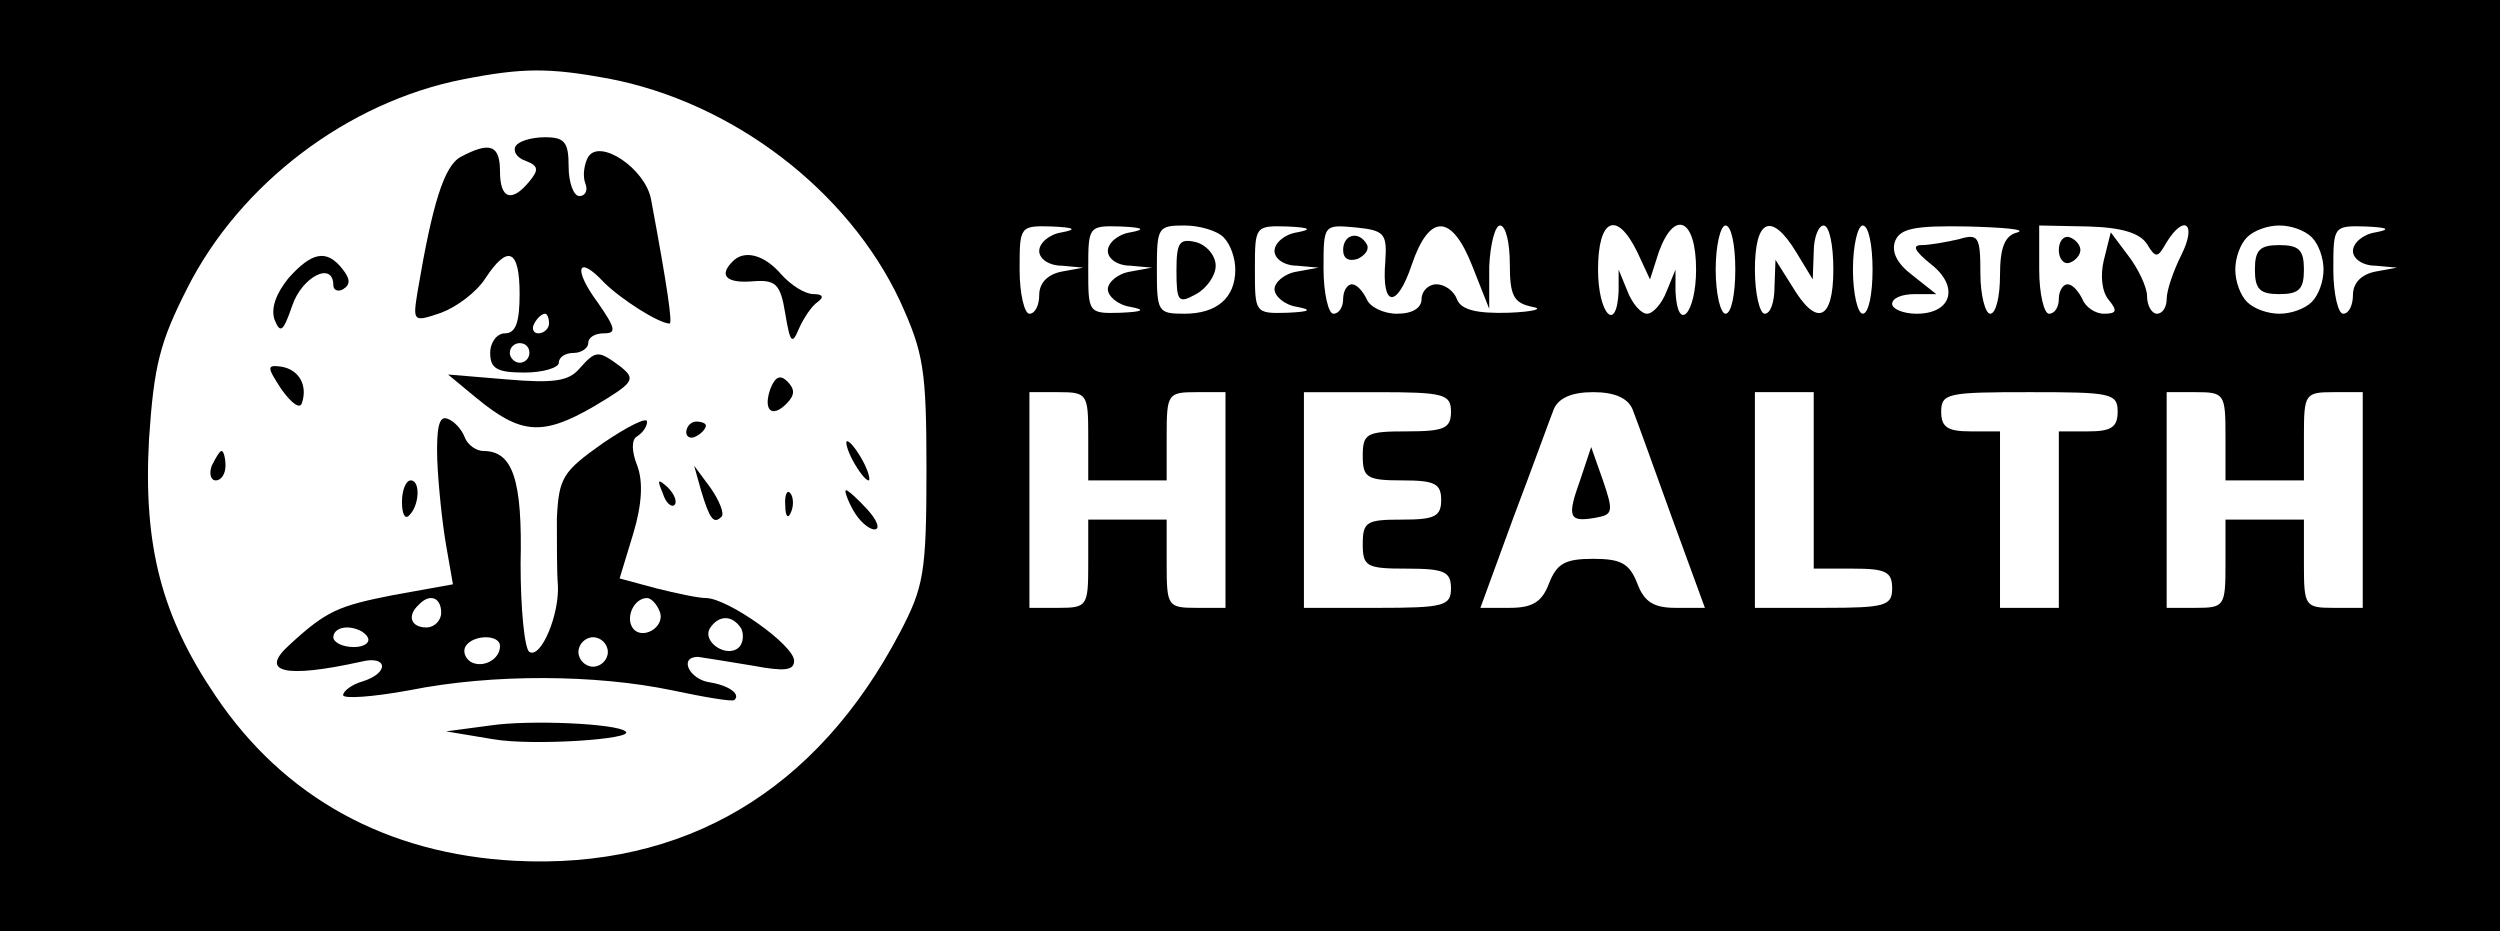 <?xml version="1.0" standalone="no"?>
<!DOCTYPE svg PUBLIC "-//W3C//DTD SVG 20010904//EN"
 "http://www.w3.org/TR/2001/REC-SVG-20010904/DTD/svg10.dtd">
<svg version="1.0" xmlns="http://www.w3.org/2000/svg"
 width="255pt" height="95pt" viewBox="0 0 255 95"
 preserveAspectRatio="xMidYMid meet">

<g transform="translate(0,95) scale(0.1,-0.1)"
fill="#000000" stroke="none">
<path d="M0 475 l0 -475 1275 0 1275 0 0 475 0 475 -1275 0 -1275 0 0 -475z
m620 395 c127 -24 245 -114 298 -227 24 -53 27 -69 27 -173 0 -105 -3 -119
-27 -165 -85 -162 -220 -242 -393 -233 -130 7 -235 64 -305 168 -55 81 -74
153 -68 262 5 75 11 99 39 154 54 107 164 190 281 213 61 12 88 12 148 1z
m463 -157 c-13 -2 -23 -11 -23 -19 0 -8 10 -15 23 -15 l22 -2 -22 -4 c-15 -3
-23 -12 -23 -24 0 -10 -4 -19 -10 -19 -5 0 -10 20 -10 45 0 44 0 45 33 44 23
-1 26 -3 10 -6z m70 0 c-13 -2 -23 -11 -23 -19 0 -8 10 -15 23 -15 l22 -2 -22
-4 c-13 -2 -23 -11 -23 -18 0 -7 10 -16 23 -18 16 -3 13 -5 -10 -6 -33 -1 -33
0 -33 44 0 44 0 45 33 44 23 -1 26 -3 10 -6z m95 -5 c7 -7 12 -21 12 -33 0
-29 -19 -45 -52 -45 -27 0 -28 2 -28 45 0 43 1 45 28 45 15 0 33 -5 40 -12z
m75 5 c-13 -2 -23 -11 -23 -19 0 -8 10 -15 23 -15 l22 -2 -22 -4 c-13 -2 -23
-11 -23 -18 0 -7 10 -16 23 -18 16 -3 13 -5 -10 -6 -33 -1 -33 0 -33 44 0 44
0 45 33 44 23 -1 26 -3 10 -6z m90 -30 c-4 -47 12 -48 27 -3 18 53 41 52 62
-2 l17 -43 0 43 c1 23 6 42 11 42 6 0 10 -18 10 -39 0 -33 4 -40 23 -44 12 -2
1 -5 -24 -6 -33 -1 -49 3 -53 14 -3 8 -12 15 -21 15 -8 0 -15 -7 -15 -15 0 -9
-9 -15 -25 -15 -14 0 -28 7 -31 15 -4 8 -10 15 -15 15 -5 0 -9 -7 -9 -15 0 -8
-4 -15 -10 -15 -5 0 -10 21 -10 46 0 45 0 45 33 42 29 -3 32 -6 30 -35z m257
10 l13 -28 9 28 c16 44 38 34 38 -18 0 -45 -19 -66 -21 -22 l0 22 -9 -22 c-5
-13 -14 -23 -20 -23 -6 0 -15 10 -20 23 l-9 22 0 -22 c-2 -44 -21 -23 -21 22
0 52 19 61 40 18z m100 -18 c0 -25 -4 -45 -10 -45 -5 0 -10 20 -10 45 0 25 5
45 10 45 6 0 10 -20 10 -45z m62 18 l17 -28 1 28 c0 15 5 27 10 27 6 0 10 -20
10 -45 0 -52 -17 -59 -42 -17 l-17 27 -1 -27 c0 -16 -4 -28 -10 -28 -5 0 -10
20 -10 45 0 52 17 59 42 18z m78 -18 c0 -25 -4 -45 -10 -45 -5 0 -10 20 -10
45 0 25 5 45 10 45 6 0 10 -20 10 -45z m148 38 c-13 -3 -18 -15 -18 -44 0 -21
-4 -39 -10 -39 -5 0 -10 19 -10 41 0 38 -2 41 -22 35 -13 -3 -30 -6 -38 -6
-10 0 -7 -6 9 -19 30 -23 22 -51 -14 -51 -14 0 -25 5 -25 10 0 6 10 10 23 10
l22 0 -24 19 c-16 12 -22 24 -18 35 5 13 20 16 74 15 37 -1 60 -3 51 -6z m132
-12 c9 -15 11 -14 20 2 18 29 31 19 15 -13 -8 -16 -15 -36 -15 -45 0 -8 -4
-15 -10 -15 -5 0 -10 8 -10 18 0 9 -9 28 -19 41 l-18 24 -7 -28 c-4 -16 -2
-33 5 -41 9 -11 8 -14 -5 -14 -9 0 -19 7 -22 15 -4 8 -10 15 -15 15 -5 0 -9
-7 -9 -15 0 -8 -4 -15 -10 -15 -5 0 -10 20 -10 45 l0 45 50 -1 c35 -1 53 -7
60 -18z m168 7 c7 -7 12 -21 12 -33 0 -12 -5 -26 -12 -33 -7 -7 -21 -12 -33
-12 -12 0 -26 5 -33 12 -7 7 -12 21 -12 33 0 12 5 26 12 33 7 7 21 12 33 12
12 0 26 -5 33 -12z m65 5 c-13 -2 -23 -11 -23 -19 0 -8 10 -15 23 -15 l22 -2
-22 -4 c-15 -3 -23 -12 -23 -24 0 -10 -4 -19 -10 -19 -5 0 -10 20 -10 45 0 44
0 45 33 44 23 -1 26 -3 10 -6z m-1313 -208 l0 -45 40 0 40 0 0 45 c0 43 1 45
30 45 l30 0 0 -110 0 -110 -30 0 c-29 0 -30 2 -30 45 l0 45 -40 0 -40 0 0 -45
c0 -43 -1 -45 -30 -45 l-30 0 0 110 0 110 30 0 c29 0 30 -2 30 -45z m370 25
c0 -17 -7 -20 -45 -20 -41 0 -45 -2 -45 -25 0 -22 4 -25 40 -25 33 0 40 -3 40
-20 0 -17 -7 -20 -40 -20 -36 0 -40 -2 -40 -25 0 -23 4 -25 45 -25 38 0 45 -3
45 -20 0 -18 -7 -20 -75 -20 l-75 0 0 110 0 110 75 0 c68 0 75 -2 75 -20z
m185 3 c4 -10 22 -60 40 -110 l34 -93 -30 0 c-22 0 -32 6 -39 25 -8 20 -16 25
-45 25 -29 0 -37 -5 -45 -25 -7 -19 -17 -25 -40 -25 l-30 0 34 93 c19 50 37
100 41 110 5 11 18 17 40 17 22 0 35 -6 40 -17z m185 -73 l0 -90 40 0 c33 0
40 -3 40 -20 0 -18 -7 -20 -70 -20 l-70 0 0 110 0 110 30 0 30 0 0 -90z m310
70 c0 -16 -7 -20 -30 -20 l-30 0 0 -90 0 -90 -30 0 -30 0 0 90 0 90 -30 0
c-23 0 -30 4 -30 20 0 19 7 20 90 20 83 0 90 -1 90 -20z m110 -25 l0 -45 40 0
40 0 0 45 c0 43 1 45 30 45 l30 0 0 -110 0 -110 -30 0 c-29 0 -30 2 -30 45 l0
45 -40 0 -40 0 0 -45 c0 -43 -1 -45 -30 -45 l-30 0 0 110 0 110 30 0 c29 0 30
-2 30 -45z"/>
<path d="M526 801 c-3 -5 1 -12 10 -15 13 -5 14 -9 4 -21 -18 -22 -30 -18 -30
10 0 27 -10 31 -40 15 -17 -9 -29 -48 -44 -137 -5 -31 -5 -32 24 -22 16 6 36
21 45 35 23 35 35 30 35 -16 0 -29 -4 -40 -15 -40 -8 0 -15 -9 -15 -20 0 -16
7 -20 35 -20 19 0 35 5 35 10 0 6 7 10 15 10 8 0 15 5 15 10 0 6 7 10 16 10
13 0 12 5 -6 31 -26 35 -21 50 6 21 17 -17 56 -42 67 -42 3 0 -2 36 -19 127
-6 31 -52 62 -64 43 -4 -7 -6 -19 -3 -27 3 -7 0 -13 -6 -13 -6 0 -11 14 -11
30 0 25 -4 30 -24 30 -14 0 -27 -4 -30 -9z m34 -181 c0 -5 -5 -10 -11 -10 -5
0 -7 5 -4 10 3 6 8 10 11 10 2 0 4 -4 4 -10z m-20 -30 c0 -5 -4 -10 -10 -10
-5 0 -10 5 -10 10 0 6 5 10 10 10 6 0 10 -4 10 -10z"/>
<path d="M294 666 c-12 -15 -18 -30 -14 -42 6 -15 9 -12 18 14 10 30 42 46 42
21 0 -5 5 -7 10 -4 8 5 7 11 -1 21 -16 20 -31 17 -55 -10z"/>
<path d="M747 683 c-14 -14 -6 -22 20 -20 24 2 29 -2 34 -33 5 -30 7 -32 14
-15 5 11 13 23 19 27 7 5 5 8 -4 8 -9 0 -23 9 -33 20 -17 20 -38 26 -50 13z"/>
<path d="M591 574 c-11 -13 -27 -15 -74 -11 l-60 5 29 -24 c45 -37 67 -39 119
-9 42 25 44 28 28 41 -23 17 -25 17 -42 -2z"/>
<path d="M287 553 c10 -14 19 -21 21 -14 6 18 -3 34 -21 37 -15 2 -15 0 0 -23z"/>
<path d="M786 554 c-8 -22 1 -31 16 -16 9 9 9 15 1 23 -7 7 -12 5 -17 -7z"/>
<path d="M446 481 c1 -25 5 -64 9 -87 l7 -40 -61 -11 c-56 -11 -68 -16 -106
-51 -31 -28 -4 -34 73 -17 27 7 30 -11 2 -20 -11 -3 -20 -10 -20 -14 0 -4 30
-2 68 5 85 17 190 16 267 0 33 -7 62 -12 64 -10 7 6 -6 15 -25 18 -21 3 -32
26 -12 26 7 -1 32 -5 56 -9 32 -6 42 -5 42 5 0 16 -68 64 -90 64 -8 0 -31 5
-51 10 l-37 10 14 46 c9 30 10 53 4 69 -6 15 -6 27 0 30 6 4 10 10 10 15 0 5
-20 -5 -45 -22 -41 -29 -45 -35 -47 -77 0 -25 0 -56 1 -67 2 -30 -17 -76 -29
-69 -5 3 -9 44 -9 90 2 86 -8 115 -38 115 -7 0 -16 6 -19 14 -3 8 -11 17 -18
19 -8 3 -11 -9 -10 -42z m4 -156 c0 -8 -7 -15 -15 -15 -16 0 -20 12 -8 23 11
12 23 8 23 -8z m223 1 c6 -16 -19 -30 -28 -16 -7 11 2 30 15 30 4 0 10 -6 13
-14z m83 -17 c3 -6 2 -15 -2 -19 -12 -12 -38 5 -30 19 9 14 23 14 32 0z m-381
-9 c3 -5 -3 -10 -14 -10 -12 0 -21 5 -21 10 0 6 6 10 14 10 8 0 18 -4 21 -10z
m135 -9 c0 -14 -18 -23 -30 -16 -6 4 -8 11 -5 16 8 12 35 12 35 0z m110 -6 c0
-8 -7 -15 -15 -15 -8 0 -15 7 -15 15 0 8 7 15 15 15 8 0 15 -7 15 -15z"/>
<path d="M700 509 c0 -5 5 -7 10 -4 6 3 10 8 10 11 0 2 -4 4 -10 4 -5 0 -10
-5 -10 -11z"/>
<path d="M870 480 c6 -11 13 -20 16 -20 2 0 0 9 -6 20 -6 11 -13 20 -16 20 -2
0 0 -9 6 -20z"/>
<path d="M216 475 c-3 -8 -1 -15 4 -15 6 0 10 7 10 15 0 8 -2 15 -4 15 -2 0
-6 -7 -10 -15z"/>
<path d="M715 450 c9 -30 13 -35 21 -27 3 3 -2 16 -11 29 l-17 23 7 -25z"/>
<path d="M410 438 c0 -12 3 -18 7 -14 11 10 12 36 2 36 -5 0 -9 -10 -9 -22z"/>
<path d="M676 447 c3 -10 9 -15 12 -12 3 3 0 11 -7 18 -10 9 -11 8 -5 -6z"/>
<path d="M801 434 c0 -11 3 -14 6 -6 3 7 2 16 -1 19 -3 4 -6 -2 -5 -13z"/>
<path d="M870 430 c6 -11 16 -20 22 -20 6 0 3 9 -7 20 -10 11 -20 20 -22 20
-2 0 1 -9 7 -20z"/>
<path d="M500 210 l-45 -6 48 -8 c40 -7 146 0 135 8 -9 8 -98 12 -138 6z"/>
<path d="M1200 674 c0 -32 2 -34 20 -24 11 6 20 19 20 29 0 10 -9 21 -20 24
-17 4 -20 0 -20 -29z"/>
<path d="M1370 695 c0 -9 6 -12 15 -9 8 4 12 10 9 15 -8 14 -24 10 -24 -6z"/>
<path d="M2100 695 c0 -9 5 -15 11 -13 6 2 11 8 11 13 0 5 -5 11 -11 13 -6 2
-11 -4 -11 -13z"/>
<path d="M2300 675 c0 -20 5 -25 25 -25 20 0 25 5 25 25 0 20 -5 25 -25 25
-20 0 -25 -5 -25 -25z"/>
<path d="M1612 461 c-14 -39 -12 -44 16 -39 17 3 18 6 7 38 l-12 34 -11 -33z"/>
</g>
</svg>
